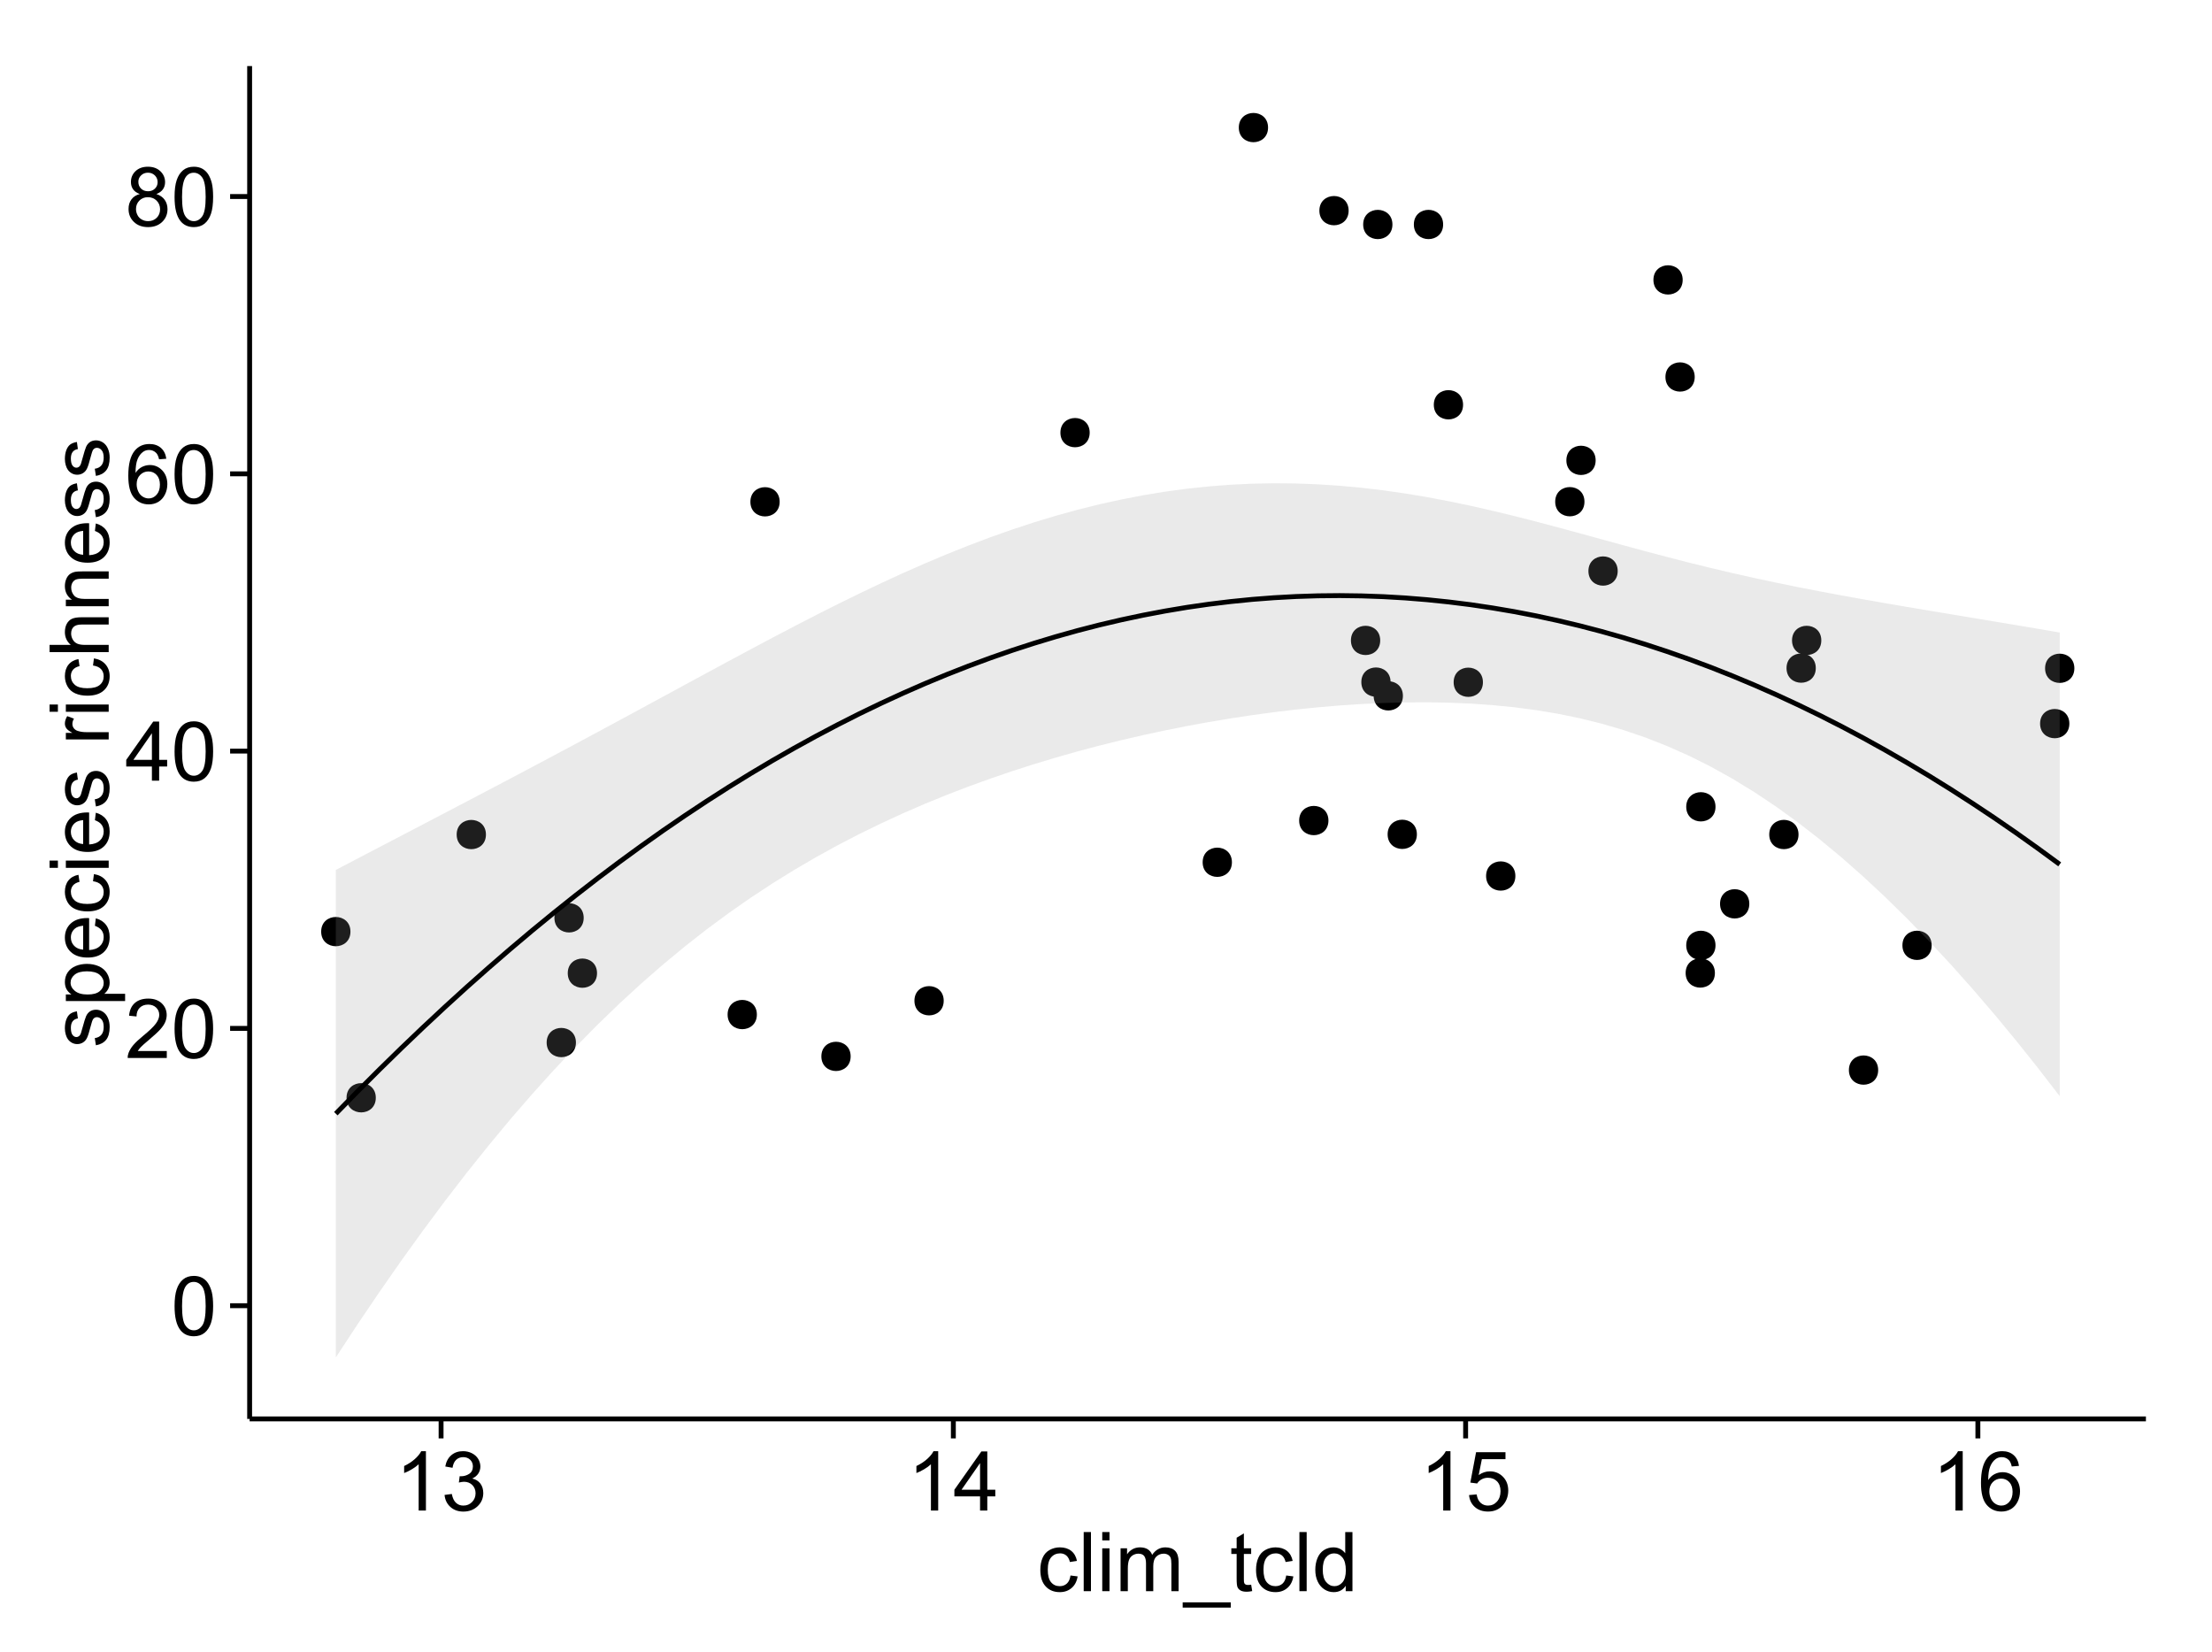 <?xml version="1.0" encoding="UTF-8"?>
<svg xmlns="http://www.w3.org/2000/svg" xmlns:xlink="http://www.w3.org/1999/xlink" width="482pt" height="360pt" viewBox="0 0 482 360" version="1.1">
<defs>
<g>
<symbol overflow="visible" id="glyph0-0">
<path style="stroke:none;" d="M 0.746 -6.355 C 0.742 -7.875 0.898 -9.102 1.215 -10.031 C 1.527 -10.961 1.996 -11.676 2.613 -12.18 C 3.23 -12.684 4.008 -12.938 4.949 -12.938 C 5.637 -12.938 6.242 -12.797 6.766 -12.52 C 7.285 -12.238 7.715 -11.836 8.059 -11.316 C 8.395 -10.789 8.664 -10.152 8.859 -9.398 C 9.051 -8.645 9.145 -7.629 9.148 -6.355 C 9.145 -4.84 8.992 -3.617 8.684 -2.691 C 8.371 -1.762 7.906 -1.047 7.289 -0.539 C 6.672 -0.035 5.891 0.215 4.949 0.219 C 3.703 0.215 2.727 -0.227 2.023 -1.117 C 1.168 -2.188 0.742 -3.934 0.746 -6.355 Z M 2.375 -6.355 C 2.371 -4.234 2.621 -2.824 3.117 -2.129 C 3.609 -1.426 4.219 -1.078 4.949 -1.082 C 5.672 -1.078 6.281 -1.43 6.781 -2.137 C 7.273 -2.836 7.523 -4.242 7.523 -6.355 C 7.523 -8.473 7.273 -9.883 6.781 -10.582 C 6.281 -11.277 5.664 -11.625 4.93 -11.629 C 4.199 -11.625 3.621 -11.316 3.191 -10.703 C 2.645 -9.918 2.371 -8.469 2.375 -6.355 Z M 2.375 -6.355 "/>
</symbol>
<symbol overflow="visible" id="glyph0-1">
<path style="stroke:none;" d="M 9.062 -1.52 L 9.062 0 L 0.547 0 C 0.531 -0.379 0.594 -0.742 0.73 -1.098 C 0.945 -1.676 1.293 -2.25 1.77 -2.812 C 2.246 -3.375 2.934 -4.023 3.84 -4.766 C 5.238 -5.906 6.188 -6.816 6.68 -7.492 C 7.172 -8.16 7.418 -8.793 7.418 -9.395 C 7.418 -10.02 7.191 -10.551 6.746 -10.98 C 6.293 -11.41 5.711 -11.625 4.992 -11.629 C 4.23 -11.625 3.621 -11.395 3.164 -10.941 C 2.703 -10.48 2.469 -9.848 2.469 -9.043 L 0.844 -9.211 C 0.953 -10.422 1.371 -11.344 2.102 -11.984 C 2.824 -12.617 3.801 -12.938 5.027 -12.938 C 6.262 -12.938 7.238 -12.594 7.961 -11.91 C 8.68 -11.223 9.039 -10.371 9.043 -9.359 C 9.039 -8.84 8.934 -8.336 8.727 -7.84 C 8.512 -7.34 8.164 -6.812 7.676 -6.266 C 7.188 -5.711 6.375 -4.957 5.238 -4 C 4.285 -3.199 3.676 -2.66 3.41 -2.379 C 3.141 -2.094 2.918 -1.805 2.742 -1.52 Z M 9.062 -1.52 "/>
</symbol>
<symbol overflow="visible" id="glyph0-2">
<path style="stroke:none;" d="M 5.82 0 L 5.82 -3.086 L 0.227 -3.086 L 0.227 -4.535 L 6.109 -12.883 L 7.398 -12.883 L 7.398 -4.535 L 9.141 -4.535 L 9.141 -3.086 L 7.398 -3.086 L 7.398 0 Z M 5.82 -4.535 L 5.82 -10.344 L 1.785 -4.535 Z M 5.82 -4.535 "/>
</symbol>
<symbol overflow="visible" id="glyph0-3">
<path style="stroke:none;" d="M 8.957 -9.73 L 7.383 -9.605 C 7.242 -10.223 7.043 -10.676 6.785 -10.961 C 6.355 -11.41 5.828 -11.637 5.203 -11.637 C 4.695 -11.637 4.25 -11.496 3.875 -11.215 C 3.375 -10.852 2.984 -10.32 2.695 -9.625 C 2.406 -8.926 2.258 -7.934 2.25 -6.645 C 2.629 -7.223 3.094 -7.652 3.645 -7.938 C 4.195 -8.215 4.773 -8.355 5.379 -8.359 C 6.434 -8.355 7.328 -7.969 8.07 -7.195 C 8.809 -6.418 9.18 -5.414 9.184 -4.184 C 9.18 -3.371 9.008 -2.617 8.66 -1.926 C 8.312 -1.23 7.832 -0.699 7.227 -0.332 C 6.613 0.035 5.922 0.215 5.148 0.219 C 3.828 0.215 2.754 -0.266 1.922 -1.234 C 1.09 -2.199 0.672 -3.797 0.676 -6.031 C 0.672 -8.516 1.133 -10.328 2.055 -11.461 C 2.855 -12.445 3.938 -12.938 5.301 -12.938 C 6.312 -12.938 7.141 -12.652 7.789 -12.086 C 8.434 -11.516 8.824 -10.73 8.957 -9.73 Z M 2.496 -4.176 C 2.496 -3.629 2.609 -3.105 2.844 -2.609 C 3.07 -2.109 3.395 -1.73 3.812 -1.473 C 4.227 -1.207 4.664 -1.078 5.125 -1.082 C 5.789 -1.078 6.363 -1.348 6.844 -1.891 C 7.324 -2.426 7.562 -3.156 7.566 -4.086 C 7.562 -4.973 7.328 -5.676 6.855 -6.191 C 6.379 -6.703 5.781 -6.961 5.062 -6.961 C 4.348 -6.961 3.738 -6.703 3.242 -6.191 C 2.742 -5.676 2.496 -5.004 2.496 -4.176 Z M 2.496 -4.176 "/>
</symbol>
<symbol overflow="visible" id="glyph0-4">
<path style="stroke:none;" d="M 3.18 -6.988 C 2.52 -7.227 2.035 -7.57 1.723 -8.016 C 1.406 -8.461 1.246 -8.992 1.25 -9.617 C 1.246 -10.551 1.582 -11.34 2.258 -11.98 C 2.93 -12.617 3.828 -12.938 4.949 -12.938 C 6.07 -12.938 6.977 -12.609 7.664 -11.957 C 8.348 -11.301 8.688 -10.504 8.691 -9.57 C 8.688 -8.969 8.531 -8.449 8.219 -8.012 C 7.902 -7.566 7.426 -7.227 6.793 -6.988 C 7.582 -6.727 8.184 -6.309 8.598 -5.738 C 9.008 -5.16 9.215 -4.477 9.219 -3.684 C 9.215 -2.578 8.828 -1.652 8.051 -0.906 C 7.27 -0.156 6.242 0.215 4.977 0.219 C 3.699 0.215 2.676 -0.156 1.898 -0.91 C 1.117 -1.66 0.727 -2.602 0.73 -3.727 C 0.727 -4.562 0.938 -5.262 1.367 -5.832 C 1.789 -6.395 2.395 -6.781 3.18 -6.988 Z M 2.867 -9.668 C 2.863 -9.059 3.059 -8.559 3.453 -8.172 C 3.844 -7.785 4.355 -7.594 4.984 -7.594 C 5.59 -7.594 6.09 -7.785 6.48 -8.168 C 6.871 -8.551 7.066 -9.02 7.066 -9.578 C 7.066 -10.156 6.863 -10.645 6.465 -11.043 C 6.059 -11.438 5.559 -11.637 4.965 -11.637 C 4.359 -11.637 3.859 -11.441 3.465 -11.055 C 3.062 -10.668 2.863 -10.207 2.867 -9.668 Z M 2.355 -3.719 C 2.355 -3.262 2.461 -2.824 2.676 -2.406 C 2.887 -1.98 3.203 -1.652 3.629 -1.426 C 4.047 -1.191 4.504 -1.078 4.992 -1.082 C 5.746 -1.078 6.367 -1.32 6.863 -1.809 C 7.352 -2.293 7.598 -2.91 7.602 -3.664 C 7.598 -4.422 7.344 -5.055 6.84 -5.555 C 6.332 -6.051 5.699 -6.297 4.938 -6.301 C 4.191 -6.297 3.574 -6.051 3.09 -5.562 C 2.598 -5.066 2.355 -4.453 2.355 -3.719 Z M 2.355 -3.719 "/>
</symbol>
<symbol overflow="visible" id="glyph0-5">
<path style="stroke:none;" d="M 6.707 0 L 5.125 0 L 5.125 -10.082 C 4.742 -9.715 4.242 -9.352 3.625 -8.988 C 3.004 -8.625 2.449 -8.352 1.961 -8.172 L 1.961 -9.703 C 2.844 -10.117 3.617 -10.621 4.281 -11.215 C 4.941 -11.805 5.41 -12.379 5.688 -12.938 L 6.707 -12.938 Z M 6.707 0 "/>
</symbol>
<symbol overflow="visible" id="glyph0-6">
<path style="stroke:none;" d="M 0.758 -3.402 L 2.336 -3.613 C 2.516 -2.711 2.824 -2.062 3.266 -1.672 C 3.699 -1.273 4.23 -1.078 4.859 -1.082 C 5.602 -1.078 6.23 -1.336 6.746 -1.855 C 7.254 -2.367 7.512 -3.004 7.516 -3.77 C 7.512 -4.492 7.273 -5.094 6.801 -5.566 C 6.324 -6.035 5.723 -6.27 4.992 -6.273 C 4.691 -6.27 4.316 -6.211 3.875 -6.102 L 4.051 -7.488 C 4.152 -7.473 4.238 -7.465 4.305 -7.469 C 4.977 -7.465 5.582 -7.641 6.125 -7.996 C 6.66 -8.344 6.93 -8.887 6.934 -9.625 C 6.93 -10.199 6.734 -10.68 6.344 -11.062 C 5.949 -11.445 5.441 -11.637 4.824 -11.637 C 4.207 -11.637 3.695 -11.441 3.285 -11.055 C 2.875 -10.668 2.613 -10.09 2.496 -9.316 L 0.914 -9.598 C 1.105 -10.656 1.543 -11.477 2.23 -12.062 C 2.914 -12.645 3.766 -12.938 4.789 -12.938 C 5.488 -12.938 6.137 -12.785 6.73 -12.484 C 7.32 -12.18 7.773 -11.77 8.09 -11.25 C 8.402 -10.727 8.559 -10.172 8.562 -9.59 C 8.559 -9.031 8.41 -8.523 8.113 -8.066 C 7.812 -7.609 7.371 -7.246 6.785 -6.977 C 7.547 -6.801 8.137 -6.438 8.562 -5.883 C 8.98 -5.328 9.191 -4.633 9.195 -3.805 C 9.191 -2.676 8.781 -1.723 7.965 -0.945 C 7.141 -0.164 6.105 0.223 4.852 0.227 C 3.719 0.223 2.777 -0.109 2.035 -0.781 C 1.285 -1.453 0.859 -2.328 0.758 -3.402 Z M 0.758 -3.402 "/>
</symbol>
<symbol overflow="visible" id="glyph0-7">
<path style="stroke:none;" d="M 0.746 -3.375 L 2.406 -3.516 C 2.527 -2.707 2.812 -2.098 3.266 -1.691 C 3.711 -1.281 4.254 -1.078 4.887 -1.082 C 5.648 -1.078 6.293 -1.363 6.82 -1.941 C 7.344 -2.512 7.605 -3.273 7.609 -4.227 C 7.605 -5.125 7.352 -5.84 6.848 -6.363 C 6.34 -6.883 5.676 -7.141 4.859 -7.145 C 4.344 -7.141 3.887 -7.027 3.48 -6.797 C 3.07 -6.566 2.746 -6.266 2.516 -5.898 L 1.027 -6.09 L 2.277 -12.711 L 8.684 -12.711 L 8.684 -11.195 L 3.543 -11.195 L 2.848 -7.734 C 3.621 -8.273 4.43 -8.543 5.281 -8.543 C 6.402 -8.543 7.352 -8.152 8.129 -7.371 C 8.898 -6.59 9.285 -5.586 9.289 -4.367 C 9.285 -3.195 8.945 -2.188 8.27 -1.344 C 7.441 -0.301 6.316 0.215 4.887 0.219 C 3.715 0.215 2.758 -0.109 2.016 -0.766 C 1.273 -1.418 0.848 -2.289 0.746 -3.375 Z M 0.746 -3.375 "/>
</symbol>
<symbol overflow="visible" id="glyph0-8">
<path style="stroke:none;" d="M 7.277 -3.418 L 8.832 -3.219 C 8.66 -2.141 8.227 -1.301 7.527 -0.699 C 6.824 -0.09 5.965 0.211 4.949 0.211 C 3.668 0.211 2.641 -0.203 1.867 -1.039 C 1.09 -1.871 0.703 -3.07 0.703 -4.633 C 0.703 -5.637 0.867 -6.52 1.203 -7.277 C 1.531 -8.031 2.039 -8.598 2.727 -8.977 C 3.406 -9.355 4.152 -9.543 4.957 -9.547 C 5.969 -9.543 6.797 -9.289 7.441 -8.777 C 8.086 -8.262 8.5 -7.531 8.684 -6.594 L 7.145 -6.355 C 6.996 -6.98 6.738 -7.453 6.367 -7.77 C 5.992 -8.082 5.543 -8.238 5.02 -8.242 C 4.219 -8.238 3.57 -7.953 3.074 -7.387 C 2.574 -6.812 2.324 -5.91 2.328 -4.676 C 2.324 -3.422 2.566 -2.508 3.047 -1.941 C 3.527 -1.371 4.152 -1.09 4.93 -1.09 C 5.547 -1.09 6.066 -1.277 6.484 -1.66 C 6.898 -2.039 7.164 -2.625 7.277 -3.418 Z M 7.277 -3.418 "/>
</symbol>
<symbol overflow="visible" id="glyph0-9">
<path style="stroke:none;" d="M 1.152 0 L 1.152 -12.883 L 2.734 -12.883 L 2.734 0 Z M 1.152 0 "/>
</symbol>
<symbol overflow="visible" id="glyph0-10">
<path style="stroke:none;" d="M 1.195 -11.066 L 1.195 -12.883 L 2.777 -12.883 L 2.777 -11.066 Z M 1.195 0 L 1.195 -9.336 L 2.777 -9.336 L 2.777 0 Z M 1.195 0 "/>
</symbol>
<symbol overflow="visible" id="glyph0-11">
<path style="stroke:none;" d="M 1.188 0 L 1.188 -9.336 L 2.602 -9.336 L 2.602 -8.023 C 2.891 -8.477 3.277 -8.848 3.77 -9.129 C 4.254 -9.406 4.809 -9.543 5.43 -9.547 C 6.121 -9.543 6.688 -9.398 7.133 -9.113 C 7.57 -8.824 7.883 -8.426 8.07 -7.91 C 8.805 -9 9.766 -9.543 10.953 -9.547 C 11.875 -9.543 12.586 -9.289 13.086 -8.777 C 13.582 -8.262 13.832 -7.469 13.836 -6.406 L 13.836 0 L 12.262 0 L 12.262 -5.879 C 12.258 -6.508 12.207 -6.965 12.105 -7.246 C 12.004 -7.523 11.816 -7.746 11.547 -7.918 C 11.277 -8.082 10.961 -8.168 10.602 -8.172 C 9.941 -8.168 9.398 -7.949 8.965 -7.516 C 8.527 -7.078 8.309 -6.379 8.312 -5.422 L 8.312 0 L 6.734 0 L 6.734 -6.062 C 6.73 -6.762 6.602 -7.289 6.348 -7.645 C 6.086 -7.992 5.664 -8.168 5.078 -8.172 C 4.633 -8.168 4.223 -8.051 3.844 -7.82 C 3.465 -7.582 3.191 -7.238 3.023 -6.793 C 2.852 -6.34 2.766 -5.691 2.77 -4.844 L 2.77 0 Z M 1.188 0 "/>
</symbol>
<symbol overflow="visible" id="glyph0-12">
<path style="stroke:none;" d="M -0.273 3.578 L -0.273 2.434 L 10.211 2.434 L 10.211 3.578 Z M -0.273 3.578 "/>
</symbol>
<symbol overflow="visible" id="glyph0-13">
<path style="stroke:none;" d="M 4.641 -1.414 L 4.867 -0.016 C 4.422 0.078 4.023 0.121 3.672 0.125 C 3.098 0.121 2.652 0.035 2.336 -0.148 C 2.02 -0.328 1.797 -0.566 1.668 -0.863 C 1.539 -1.156 1.477 -1.781 1.477 -2.734 L 1.477 -8.102 L 0.316 -8.102 L 0.316 -9.336 L 1.477 -9.336 L 1.477 -11.645 L 3.051 -12.594 L 3.051 -9.336 L 4.641 -9.336 L 4.641 -8.102 L 3.051 -8.102 L 3.051 -2.645 C 3.047 -2.191 3.074 -1.902 3.133 -1.773 C 3.188 -1.645 3.277 -1.543 3.406 -1.465 C 3.527 -1.387 3.707 -1.348 3.945 -1.352 C 4.117 -1.348 4.352 -1.367 4.641 -1.414 Z M 4.641 -1.414 "/>
</symbol>
<symbol overflow="visible" id="glyph0-14">
<path style="stroke:none;" d="M 7.242 0 L 7.242 -1.18 C 6.648 -0.25 5.777 0.211 4.633 0.211 C 3.887 0.211 3.203 0.008 2.578 -0.402 C 1.953 -0.812 1.469 -1.387 1.129 -2.121 C 0.785 -2.855 0.613 -3.699 0.617 -4.656 C 0.613 -5.586 0.77 -6.43 1.082 -7.191 C 1.391 -7.949 1.855 -8.531 2.477 -8.938 C 3.098 -9.34 3.793 -9.543 4.562 -9.547 C 5.121 -9.543 5.621 -9.426 6.062 -9.188 C 6.5 -8.949 6.859 -8.641 7.137 -8.262 L 7.137 -12.883 L 8.711 -12.883 L 8.711 0 Z M 2.242 -4.656 C 2.238 -3.461 2.488 -2.566 2.996 -1.977 C 3.496 -1.383 4.094 -1.09 4.781 -1.09 C 5.473 -1.09 6.059 -1.371 6.543 -1.938 C 7.023 -2.5 7.266 -3.363 7.27 -4.527 C 7.266 -5.801 7.02 -6.738 6.531 -7.336 C 6.035 -7.934 5.43 -8.23 4.711 -8.234 C 4.008 -8.23 3.418 -7.945 2.949 -7.371 C 2.473 -6.797 2.238 -5.891 2.242 -4.656 Z M 2.242 -4.656 "/>
</symbol>
<symbol overflow="visible" id="glyph1-0">
<path style="stroke:none;" d="M -2.785 -0.555 L -3.031 -2.117 C -2.402 -2.203 -1.922 -2.449 -1.59 -2.852 C -1.254 -3.25 -1.09 -3.812 -1.09 -4.535 C -1.09 -5.262 -1.234 -5.801 -1.531 -6.152 C -1.824 -6.504 -2.172 -6.68 -2.574 -6.68 C -2.926 -6.68 -3.207 -6.523 -3.418 -6.215 C -3.555 -5.996 -3.734 -5.457 -3.953 -4.598 C -4.246 -3.434 -4.5 -2.629 -4.715 -2.184 C -4.926 -1.734 -5.223 -1.395 -5.602 -1.164 C -5.98 -0.93 -6.398 -0.812 -6.855 -0.816 C -7.27 -0.812 -7.652 -0.91 -8.012 -1.102 C -8.363 -1.293 -8.66 -1.551 -8.895 -1.883 C -9.074 -2.125 -9.227 -2.461 -9.355 -2.887 C -9.48 -3.309 -9.543 -3.766 -9.547 -4.254 C -9.543 -4.984 -9.438 -5.625 -9.23 -6.184 C -9.016 -6.734 -8.73 -7.145 -8.371 -7.41 C -8.008 -7.672 -7.527 -7.852 -6.926 -7.953 L -6.715 -6.406 C -7.195 -6.332 -7.57 -6.129 -7.84 -5.797 C -8.105 -5.457 -8.238 -4.98 -8.242 -4.367 C -8.238 -3.637 -8.117 -3.121 -7.883 -2.812 C -7.641 -2.5 -7.359 -2.344 -7.039 -2.348 C -6.832 -2.344 -6.648 -2.406 -6.484 -2.539 C -6.312 -2.664 -6.172 -2.867 -6.062 -3.148 C -6.004 -3.301 -5.871 -3.766 -5.66 -4.543 C -5.359 -5.66 -5.113 -6.441 -4.926 -6.887 C -4.734 -7.324 -4.457 -7.672 -4.094 -7.926 C -3.73 -8.176 -3.281 -8.301 -2.742 -8.305 C -2.211 -8.301 -1.711 -8.148 -1.25 -7.844 C -0.781 -7.535 -0.422 -7.09 -0.172 -6.512 C 0.086 -5.926 0.211 -5.27 0.211 -4.543 C 0.211 -3.328 -0.039 -2.406 -0.543 -1.77 C -1.047 -1.133 -1.793 -0.727 -2.785 -0.555 Z M -2.785 -0.555 "/>
</symbol>
<symbol overflow="visible" id="glyph1-1">
<path style="stroke:none;" d="M 3.578 -1.188 L -9.336 -1.188 L -9.336 -2.629 L -8.121 -2.629 C -8.594 -2.965 -8.949 -3.348 -9.188 -3.777 C -9.426 -4.203 -9.543 -4.723 -9.547 -5.336 C -9.543 -6.129 -9.34 -6.832 -8.93 -7.445 C -8.516 -8.051 -7.934 -8.512 -7.191 -8.824 C -6.441 -9.133 -5.625 -9.285 -4.738 -9.289 C -3.781 -9.285 -2.922 -9.113 -2.156 -8.773 C -1.391 -8.43 -0.805 -7.934 -0.398 -7.281 C 0.008 -6.625 0.211 -5.938 0.211 -5.219 C 0.211 -4.691 0.102 -4.219 -0.121 -3.801 C -0.344 -3.379 -0.625 -3.035 -0.965 -2.77 L 3.578 -2.77 Z M -4.613 -2.621 C -3.41 -2.613 -2.523 -2.855 -1.949 -3.348 C -1.375 -3.832 -1.09 -4.422 -1.09 -5.117 C -1.09 -5.816 -1.387 -6.418 -1.98 -6.922 C -2.574 -7.418 -3.496 -7.668 -4.746 -7.672 C -5.934 -7.668 -6.824 -7.426 -7.418 -6.938 C -8.008 -6.449 -8.301 -5.863 -8.305 -5.188 C -8.301 -4.508 -7.988 -3.914 -7.359 -3.398 C -6.727 -2.879 -5.809 -2.617 -4.613 -2.621 Z M -4.613 -2.621 "/>
</symbol>
<symbol overflow="visible" id="glyph1-2">
<path style="stroke:none;" d="M -3.004 -7.578 L -2.805 -9.211 C -1.848 -8.953 -1.105 -8.473 -0.578 -7.777 C -0.051 -7.078 0.211 -6.188 0.211 -5.105 C 0.211 -3.738 -0.207 -2.656 -1.051 -1.859 C -1.887 -1.055 -3.066 -0.656 -4.586 -0.66 C -6.156 -0.656 -7.375 -1.059 -8.246 -1.871 C -9.109 -2.676 -9.543 -3.727 -9.547 -5.02 C -9.543 -6.266 -9.117 -7.285 -8.27 -8.078 C -7.418 -8.867 -6.223 -9.262 -4.684 -9.266 C -4.586 -9.262 -4.445 -9.258 -4.262 -9.254 L -4.262 -2.293 C -3.234 -2.348 -2.449 -2.641 -1.906 -3.164 C -1.359 -3.684 -1.09 -4.332 -1.09 -5.117 C -1.09 -5.691 -1.242 -6.188 -1.547 -6.598 C -1.852 -7.008 -2.336 -7.332 -3.004 -7.578 Z M -5.562 -2.383 L -5.562 -7.594 C -6.344 -7.523 -6.934 -7.324 -7.328 -6.996 C -7.934 -6.492 -8.238 -5.836 -8.242 -5.035 C -8.238 -4.305 -7.996 -3.695 -7.512 -3.203 C -7.027 -2.707 -6.375 -2.434 -5.562 -2.383 Z M -5.562 -2.383 "/>
</symbol>
<symbol overflow="visible" id="glyph1-3">
<path style="stroke:none;" d="M -3.418 -7.277 L -3.215 -8.832 C -2.141 -8.66 -1.301 -8.227 -0.699 -7.527 C -0.09 -6.824 0.211 -5.965 0.211 -4.949 C 0.211 -3.668 -0.203 -2.641 -1.039 -1.867 C -1.871 -1.09 -3.07 -0.703 -4.633 -0.703 C -5.637 -0.703 -6.52 -0.867 -7.277 -1.203 C -8.031 -1.535 -8.598 -2.047 -8.977 -2.73 C -9.355 -3.41 -9.543 -4.152 -9.547 -4.957 C -9.543 -5.969 -9.289 -6.797 -8.777 -7.441 C -8.262 -8.086 -7.531 -8.5 -6.59 -8.684 L -6.355 -7.145 C -6.98 -6.996 -7.453 -6.738 -7.77 -6.367 C -8.082 -5.992 -8.238 -5.543 -8.242 -5.02 C -8.238 -4.219 -7.953 -3.57 -7.387 -3.074 C -6.812 -2.574 -5.91 -2.324 -4.676 -2.328 C -3.422 -2.324 -2.508 -2.566 -1.941 -3.047 C -1.371 -3.527 -1.09 -4.152 -1.09 -4.93 C -1.09 -5.547 -1.277 -6.066 -1.66 -6.484 C -2.035 -6.898 -2.621 -7.164 -3.418 -7.277 Z M -3.418 -7.277 "/>
</symbol>
<symbol overflow="visible" id="glyph1-4">
<path style="stroke:none;" d="M -11.066 -1.195 L -12.883 -1.195 L -12.883 -2.777 L -11.066 -2.777 Z M 0 -1.195 L -9.336 -1.195 L -9.336 -2.777 L 0 -2.777 Z M 0 -1.195 "/>
</symbol>
<symbol overflow="visible" id="glyph1-5">
<path style="stroke:none;" d=""/>
</symbol>
<symbol overflow="visible" id="glyph1-6">
<path style="stroke:none;" d="M 0 -1.168 L -9.336 -1.168 L -9.336 -2.594 L -7.918 -2.594 C -8.578 -2.953 -9.016 -3.289 -9.23 -3.598 C -9.438 -3.906 -9.543 -4.242 -9.547 -4.613 C -9.543 -5.145 -9.375 -5.688 -9.035 -6.242 L -7.566 -5.695 C -7.793 -5.309 -7.91 -4.922 -7.91 -4.535 C -7.91 -4.188 -7.805 -3.875 -7.598 -3.602 C -7.387 -3.324 -7.098 -3.129 -6.734 -3.016 C -6.168 -2.836 -5.555 -2.746 -4.887 -2.75 L 0 -2.75 Z M 0 -1.168 "/>
</symbol>
<symbol overflow="visible" id="glyph1-7">
<path style="stroke:none;" d="M 0 -1.188 L -12.883 -1.188 L -12.883 -2.77 L -8.262 -2.77 C -9.117 -3.504 -9.543 -4.434 -9.547 -5.562 C -9.543 -6.25 -9.406 -6.852 -9.137 -7.363 C -8.859 -7.871 -8.484 -8.234 -8.004 -8.457 C -7.523 -8.676 -6.824 -8.789 -5.914 -8.789 L 0 -8.789 L 0 -7.207 L -5.914 -7.207 C -6.703 -7.207 -7.281 -7.035 -7.641 -6.691 C -8 -6.348 -8.18 -5.863 -8.184 -5.238 C -8.18 -4.77 -8.059 -4.328 -7.816 -3.914 C -7.574 -3.5 -7.242 -3.203 -6.828 -3.031 C -6.406 -2.852 -5.832 -2.766 -5.105 -2.77 L 0 -2.77 Z M 0 -1.188 "/>
</symbol>
<symbol overflow="visible" id="glyph1-8">
<path style="stroke:none;" d="M 0 -1.188 L -9.336 -1.188 L -9.336 -2.609 L -8.008 -2.609 C -9.031 -3.293 -9.543 -4.285 -9.547 -5.582 C -9.543 -6.141 -9.441 -6.656 -9.242 -7.133 C -9.035 -7.602 -8.77 -7.957 -8.445 -8.191 C -8.113 -8.426 -7.727 -8.59 -7.277 -8.684 C -6.98 -8.742 -6.465 -8.77 -5.738 -8.773 L 0 -8.773 L 0 -7.188 L -5.68 -7.188 C -6.32 -7.184 -6.801 -7.121 -7.121 -7.004 C -7.438 -6.879 -7.695 -6.66 -7.887 -6.348 C -8.074 -6.031 -8.168 -5.664 -8.172 -5.246 C -8.168 -4.57 -7.953 -3.992 -7.531 -3.504 C -7.102 -3.012 -6.293 -2.766 -5.098 -2.77 L 0 -2.77 Z M 0 -1.188 "/>
</symbol>
</g>
<clipPath id="clip1">
  <path d="M 54.395 14.398 L 468.602 14.398 L 468.602 310.164 L 54.395 310.164 Z M 54.395 14.398 "/>
</clipPath>
</defs>
<g id="surface21">
<rect x="0" y="0" width="482" height="360" style="fill:rgb(100%,100%,100%);fill-opacity:1;stroke:none;"/>
<rect x="0" y="0" width="482" height="360" style="fill:rgb(100%,100%,100%);fill-opacity:1;stroke:none;"/>
<path style="fill:none;stroke-width:1.063;stroke-linecap:round;stroke-linejoin:round;stroke:rgb(100%,100%,100%);stroke-opacity:1;stroke-miterlimit:10;" d="M 0 360 L 482 360 L 482 0 L 0 0 Z M 0 360 "/>
<g clip-path="url(#clip1)" clip-rule="nonzero">
<path style=" stroke:none;fill-rule:nonzero;fill:rgb(100%,100%,100%);fill-opacity:1;" d="M 54.395 309.168 L 467.602 309.168 L 467.602 14.402 L 54.395 14.402 Z M 54.395 309.168 "/>
<path style=" stroke:none;fill-rule:nonzero;fill:rgb(0%,0%,0%);fill-opacity:1;" d="M 301.949 148.621 C 301.949 151.457 297.699 151.457 297.699 148.621 C 297.699 145.785 301.949 145.785 301.949 148.621 "/>
<path style=" stroke:none;fill-rule:nonzero;fill:rgb(0%,0%,0%);fill-opacity:1;" d="M 288.406 178.793 C 288.406 181.629 284.156 181.629 284.156 178.793 C 284.156 175.957 288.406 175.957 288.406 178.793 "/>
<path style=" stroke:none;fill-rule:nonzero;fill:rgb(0%,0%,0%);fill-opacity:1;" d="M 163.859 221.066 C 163.859 223.898 159.609 223.898 159.609 221.066 C 159.609 218.23 163.859 218.23 163.859 221.066 "/>
<path style=" stroke:none;fill-rule:nonzero;fill:rgb(0%,0%,0%);fill-opacity:1;" d="M 299.688 139.543 C 299.688 142.379 295.438 142.379 295.438 139.543 C 295.438 136.707 299.688 136.707 299.688 139.543 "/>
<path style=" stroke:none;fill-rule:nonzero;fill:rgb(0%,0%,0%);fill-opacity:1;" d="M 346.633 100.309 C 346.633 103.141 342.379 103.141 342.379 100.309 C 342.379 97.473 346.633 97.473 346.633 100.309 "/>
<path style=" stroke:none;fill-rule:nonzero;fill:rgb(0%,0%,0%);fill-opacity:1;" d="M 304.637 151.621 C 304.637 154.457 300.387 154.457 300.387 151.621 C 300.387 148.785 304.637 148.785 304.637 151.621 "/>
<path style=" stroke:none;fill-rule:nonzero;fill:rgb(0%,0%,0%);fill-opacity:1;" d="M 302.352 48.914 C 302.352 51.746 298.102 51.746 298.102 48.914 C 298.102 46.078 302.352 46.078 302.352 48.914 "/>
<path style=" stroke:none;fill-rule:nonzero;fill:rgb(0%,0%,0%);fill-opacity:1;" d="M 317.742 88.199 C 317.742 91.031 313.492 91.031 313.492 88.199 C 313.492 85.363 317.742 85.363 317.742 88.199 "/>
<path style=" stroke:none;fill-rule:nonzero;fill:rgb(0%,0%,0%);fill-opacity:1;" d="M 307.68 181.793 C 307.68 184.629 303.43 184.629 303.43 181.793 C 303.43 178.961 307.68 178.961 307.68 181.793 "/>
<path style=" stroke:none;fill-rule:nonzero;fill:rgb(0%,0%,0%);fill-opacity:1;" d="M 267.375 187.883 C 267.375 190.715 263.125 190.715 263.125 187.883 C 263.125 185.047 267.375 185.047 267.375 187.883 "/>
<path style=" stroke:none;fill-rule:nonzero;fill:rgb(0%,0%,0%);fill-opacity:1;" d="M 344.195 109.316 C 344.195 112.152 339.945 112.152 339.945 109.316 C 339.945 106.48 344.195 106.48 344.195 109.316 "/>
<path style=" stroke:none;fill-rule:nonzero;fill:rgb(0%,0%,0%);fill-opacity:1;" d="M 395.805 139.543 C 395.805 142.375 391.555 142.375 391.555 139.543 C 391.555 136.707 395.805 136.707 395.805 139.543 "/>
<path style=" stroke:none;fill-rule:nonzero;fill:rgb(0%,0%,0%);fill-opacity:1;" d="M 322.07 148.656 C 322.07 151.492 317.816 151.492 317.816 148.656 C 317.816 145.82 322.07 145.82 322.07 148.656 "/>
<path style=" stroke:none;fill-rule:nonzero;fill:rgb(0%,0%,0%);fill-opacity:1;" d="M 368.219 82.141 C 368.219 84.977 363.969 84.977 363.969 82.141 C 363.969 79.309 368.219 79.309 368.219 82.141 "/>
<path style=" stroke:none;fill-rule:nonzero;fill:rgb(0%,0%,0%);fill-opacity:1;" d="M 365.598 60.988 C 365.598 63.824 361.348 63.824 361.348 60.988 C 361.348 58.156 365.598 58.156 365.598 60.988 "/>
<path style=" stroke:none;fill-rule:nonzero;fill:rgb(0%,0%,0%);fill-opacity:1;" d="M 104.82 181.844 C 104.82 184.676 100.57 184.676 100.57 181.844 C 100.57 179.008 104.82 179.008 104.82 181.844 "/>
<path style=" stroke:none;fill-rule:nonzero;fill:rgb(0%,0%,0%);fill-opacity:1;" d="M 126.125 199.992 C 126.125 202.828 121.871 202.828 121.871 199.992 C 121.871 197.156 126.125 197.156 126.125 199.992 "/>
<path style=" stroke:none;fill-rule:nonzero;fill:rgb(0%,0%,0%);fill-opacity:1;" d="M 313.398 48.91 C 313.398 51.746 309.145 51.746 309.145 48.91 C 309.145 46.078 313.398 46.078 313.398 48.91 "/>
<path style=" stroke:none;fill-rule:nonzero;fill:rgb(0%,0%,0%);fill-opacity:1;" d="M 351.438 124.426 C 351.438 127.258 347.188 127.258 347.188 124.426 C 347.188 121.59 351.438 121.59 351.438 124.426 "/>
<path style=" stroke:none;fill-rule:nonzero;fill:rgb(0%,0%,0%);fill-opacity:1;" d="M 329.141 190.875 C 329.141 193.711 324.887 193.711 324.887 190.875 C 324.887 188.043 329.141 188.043 329.141 190.875 "/>
<path style=" stroke:none;fill-rule:nonzero;fill:rgb(0%,0%,0%);fill-opacity:1;" d="M 168.828 109.34 C 168.828 112.172 164.578 112.172 164.578 109.34 C 164.578 106.504 168.828 106.504 168.828 109.34 "/>
<path style=" stroke:none;fill-rule:nonzero;fill:rgb(0%,0%,0%);fill-opacity:1;" d="M 292.809 45.898 C 292.809 48.734 288.559 48.734 288.559 45.898 C 288.559 43.062 292.809 43.062 292.809 45.898 "/>
<path style=" stroke:none;fill-rule:nonzero;fill:rgb(0%,0%,0%);fill-opacity:1;" d="M 75.301 202.992 C 75.301 205.824 71.051 205.824 71.051 202.992 C 71.051 200.156 75.301 200.156 75.301 202.992 "/>
<path style=" stroke:none;fill-rule:nonzero;fill:rgb(0%,0%,0%);fill-opacity:1;" d="M 80.824 239.195 C 80.824 242.031 76.574 242.031 76.574 239.195 C 76.574 236.359 80.824 236.359 80.824 239.195 "/>
<path style=" stroke:none;fill-rule:nonzero;fill:rgb(0%,0%,0%);fill-opacity:1;" d="M 275.25 27.797 C 275.25 30.633 271 30.633 271 27.797 C 271 24.965 275.25 24.965 275.25 27.797 "/>
<path style=" stroke:none;fill-rule:nonzero;fill:rgb(0%,0%,0%);fill-opacity:1;" d="M 236.383 94.27 C 236.383 97.102 232.129 97.102 232.129 94.27 C 232.129 91.434 236.383 91.434 236.383 94.27 "/>
<path style=" stroke:none;fill-rule:nonzero;fill:rgb(0%,0%,0%);fill-opacity:1;" d="M 380.117 196.938 C 380.117 199.773 375.863 199.773 375.863 196.938 C 375.863 194.105 380.117 194.105 380.117 196.938 "/>
<path style=" stroke:none;fill-rule:nonzero;fill:rgb(0%,0%,0%);fill-opacity:1;" d="M 372.617 212.012 C 372.617 214.848 368.367 214.848 368.367 212.012 C 368.367 209.176 372.617 209.176 372.617 212.012 "/>
<path style=" stroke:none;fill-rule:nonzero;fill:rgb(0%,0%,0%);fill-opacity:1;" d="M 372.75 175.797 C 372.75 178.629 368.496 178.629 368.496 175.797 C 368.496 172.961 372.75 172.961 372.75 175.797 "/>
<path style=" stroke:none;fill-rule:nonzero;fill:rgb(0%,0%,0%);fill-opacity:1;" d="M 372.75 205.984 C 372.75 208.82 368.496 208.82 368.496 205.984 C 368.496 203.148 372.75 203.148 372.75 205.984 "/>
<path style=" stroke:none;fill-rule:nonzero;fill:rgb(0%,0%,0%);fill-opacity:1;" d="M 394.602 145.574 C 394.602 148.41 390.352 148.41 390.352 145.574 C 390.352 142.738 394.602 142.738 394.602 145.574 "/>
<path style=" stroke:none;fill-rule:nonzero;fill:rgb(0%,0%,0%);fill-opacity:1;" d="M 390.84 181.832 C 390.84 184.668 386.586 184.668 386.586 181.832 C 386.586 178.996 390.84 178.996 390.84 181.832 "/>
<path style=" stroke:none;fill-rule:nonzero;fill:rgb(0%,0%,0%);fill-opacity:1;" d="M 419.855 205.98 C 419.855 208.816 415.605 208.816 415.605 205.98 C 415.605 203.148 419.855 203.148 419.855 205.98 "/>
<path style=" stroke:none;fill-rule:nonzero;fill:rgb(0%,0%,0%);fill-opacity:1;" d="M 408.195 233.16 C 408.195 235.996 403.941 235.996 403.941 233.16 C 403.941 230.324 408.195 230.324 408.195 233.16 "/>
<path style=" stroke:none;fill-rule:nonzero;fill:rgb(0%,0%,0%);fill-opacity:1;" d="M 450.945 145.617 C 450.945 148.449 446.691 148.449 446.691 145.617 C 446.691 142.781 450.945 142.781 450.945 145.617 "/>
<path style=" stroke:none;fill-rule:nonzero;fill:rgb(0%,0%,0%);fill-opacity:1;" d="M 449.855 157.668 C 449.855 160.504 445.602 160.504 445.602 157.668 C 445.602 154.832 449.855 154.832 449.855 157.668 "/>
<path style=" stroke:none;fill-rule:nonzero;fill:rgb(0%,0%,0%);fill-opacity:1;" d="M 129.031 212.047 C 129.031 214.883 124.777 214.883 124.777 212.047 C 124.777 209.211 129.031 209.211 129.031 212.047 "/>
<path style=" stroke:none;fill-rule:nonzero;fill:rgb(0%,0%,0%);fill-opacity:1;" d="M 124.434 227.164 C 124.434 230 120.18 230 120.18 227.164 C 120.18 224.328 124.434 224.328 124.434 227.164 "/>
<path style=" stroke:none;fill-rule:nonzero;fill:rgb(0%,0%,0%);fill-opacity:1;" d="M 204.574 218.055 C 204.574 220.891 200.32 220.891 200.32 218.055 C 200.32 215.219 204.574 215.219 204.574 218.055 "/>
<path style=" stroke:none;fill-rule:nonzero;fill:rgb(0%,0%,0%);fill-opacity:1;" d="M 184.297 230.18 C 184.297 233.016 180.043 233.016 180.043 230.18 C 180.043 227.344 184.297 227.344 184.297 230.18 "/>
<path style=" stroke:none;fill-rule:nonzero;fill:rgb(0%,0%,0%);fill-opacity:1;" d="M 303.012 148.621 C 303.012 152.875 296.637 152.875 296.637 148.621 C 296.637 144.371 303.012 144.371 303.012 148.621 "/>
<path style=" stroke:none;fill-rule:nonzero;fill:rgb(0%,0%,0%);fill-opacity:1;" d="M 289.469 178.793 C 289.469 183.043 283.09 183.043 283.09 178.793 C 283.09 174.539 289.469 174.539 289.469 178.793 "/>
<path style=" stroke:none;fill-rule:nonzero;fill:rgb(0%,0%,0%);fill-opacity:1;" d="M 164.922 221.066 C 164.922 225.316 158.547 225.316 158.547 221.066 C 158.547 216.812 164.922 216.812 164.922 221.066 "/>
<path style=" stroke:none;fill-rule:nonzero;fill:rgb(0%,0%,0%);fill-opacity:1;" d="M 300.75 139.543 C 300.75 143.793 294.371 143.793 294.371 139.543 C 294.371 135.289 300.75 135.289 300.75 139.543 "/>
<path style=" stroke:none;fill-rule:nonzero;fill:rgb(0%,0%,0%);fill-opacity:1;" d="M 347.695 100.309 C 347.695 104.559 341.316 104.559 341.316 100.309 C 341.316 96.055 347.695 96.055 347.695 100.309 "/>
<path style=" stroke:none;fill-rule:nonzero;fill:rgb(0%,0%,0%);fill-opacity:1;" d="M 305.699 151.621 C 305.699 155.871 299.324 155.871 299.324 151.621 C 299.324 147.367 305.699 147.367 305.699 151.621 "/>
<path style=" stroke:none;fill-rule:nonzero;fill:rgb(0%,0%,0%);fill-opacity:1;" d="M 303.414 48.914 C 303.414 53.164 297.039 53.164 297.039 48.914 C 297.039 44.66 303.414 44.66 303.414 48.914 "/>
<path style=" stroke:none;fill-rule:nonzero;fill:rgb(0%,0%,0%);fill-opacity:1;" d="M 318.805 88.199 C 318.805 92.449 312.43 92.449 312.43 88.199 C 312.43 83.945 318.805 83.945 318.805 88.199 "/>
<path style=" stroke:none;fill-rule:nonzero;fill:rgb(0%,0%,0%);fill-opacity:1;" d="M 308.742 181.793 C 308.742 186.047 302.367 186.047 302.367 181.793 C 302.367 177.543 308.742 177.543 308.742 181.793 "/>
<path style=" stroke:none;fill-rule:nonzero;fill:rgb(0%,0%,0%);fill-opacity:1;" d="M 268.438 187.883 C 268.438 192.133 262.062 192.133 262.062 187.883 C 262.062 183.629 268.438 183.629 268.438 187.883 "/>
<path style=" stroke:none;fill-rule:nonzero;fill:rgb(0%,0%,0%);fill-opacity:1;" d="M 345.258 109.316 C 345.258 113.57 338.883 113.57 338.883 109.316 C 338.883 105.066 345.258 105.066 345.258 109.316 "/>
<path style=" stroke:none;fill-rule:nonzero;fill:rgb(0%,0%,0%);fill-opacity:1;" d="M 396.867 139.543 C 396.867 143.793 390.488 143.793 390.488 139.543 C 390.488 135.289 396.867 135.289 396.867 139.543 "/>
<path style=" stroke:none;fill-rule:nonzero;fill:rgb(0%,0%,0%);fill-opacity:1;" d="M 323.133 148.656 C 323.133 152.91 316.754 152.91 316.754 148.656 C 316.754 144.406 323.133 144.406 323.133 148.656 "/>
<path style=" stroke:none;fill-rule:nonzero;fill:rgb(0%,0%,0%);fill-opacity:1;" d="M 369.281 82.141 C 369.281 86.395 362.902 86.395 362.902 82.141 C 362.902 77.891 369.281 77.891 369.281 82.141 "/>
<path style=" stroke:none;fill-rule:nonzero;fill:rgb(0%,0%,0%);fill-opacity:1;" d="M 366.66 60.988 C 366.66 65.242 360.285 65.242 360.285 60.988 C 360.285 56.738 366.66 56.738 366.66 60.988 "/>
<path style=" stroke:none;fill-rule:nonzero;fill:rgb(0%,0%,0%);fill-opacity:1;" d="M 105.887 181.844 C 105.887 186.094 99.508 186.094 99.508 181.844 C 99.508 177.59 105.887 177.59 105.887 181.844 "/>
<path style=" stroke:none;fill-rule:nonzero;fill:rgb(0%,0%,0%);fill-opacity:1;" d="M 127.188 199.992 C 127.188 204.242 120.809 204.242 120.809 199.992 C 120.809 195.738 127.188 195.738 127.188 199.992 "/>
<path style=" stroke:none;fill-rule:nonzero;fill:rgb(0%,0%,0%);fill-opacity:1;" d="M 314.461 48.91 C 314.461 53.164 308.082 53.164 308.082 48.91 C 308.082 44.66 314.461 44.66 314.461 48.91 "/>
<path style=" stroke:none;fill-rule:nonzero;fill:rgb(0%,0%,0%);fill-opacity:1;" d="M 352.5 124.426 C 352.5 128.676 346.121 128.676 346.121 124.426 C 346.121 120.172 352.5 120.172 352.5 124.426 "/>
<path style=" stroke:none;fill-rule:nonzero;fill:rgb(0%,0%,0%);fill-opacity:1;" d="M 330.203 190.875 C 330.203 195.129 323.824 195.129 323.824 190.875 C 323.824 186.625 330.203 186.625 330.203 190.875 "/>
<path style=" stroke:none;fill-rule:nonzero;fill:rgb(0%,0%,0%);fill-opacity:1;" d="M 169.891 109.34 C 169.891 113.59 163.512 113.59 163.512 109.34 C 163.512 105.086 169.891 105.086 169.891 109.34 "/>
<path style=" stroke:none;fill-rule:nonzero;fill:rgb(0%,0%,0%);fill-opacity:1;" d="M 293.871 45.898 C 293.871 50.152 287.496 50.152 287.496 45.898 C 287.496 41.648 293.871 41.648 293.871 45.898 "/>
<path style=" stroke:none;fill-rule:nonzero;fill:rgb(0%,0%,0%);fill-opacity:1;" d="M 76.363 202.992 C 76.363 207.242 69.984 207.242 69.984 202.992 C 69.984 198.738 76.363 198.738 76.363 202.992 "/>
<path style=" stroke:none;fill-rule:nonzero;fill:rgb(0%,0%,0%);fill-opacity:1;" d="M 81.887 239.195 C 81.887 243.449 75.512 243.449 75.512 239.195 C 75.512 234.945 81.887 234.945 81.887 239.195 "/>
<path style=" stroke:none;fill-rule:nonzero;fill:rgb(0%,0%,0%);fill-opacity:1;" d="M 276.312 27.797 C 276.312 32.051 269.938 32.051 269.938 27.797 C 269.938 23.547 276.312 23.547 276.312 27.797 "/>
<path style=" stroke:none;fill-rule:nonzero;fill:rgb(0%,0%,0%);fill-opacity:1;" d="M 237.445 94.27 C 237.445 98.52 231.066 98.52 231.066 94.27 C 231.066 90.016 237.445 90.016 237.445 94.27 "/>
<path style=" stroke:none;fill-rule:nonzero;fill:rgb(0%,0%,0%);fill-opacity:1;" d="M 381.18 196.938 C 381.18 201.191 374.801 201.191 374.801 196.938 C 374.801 192.688 381.18 192.688 381.18 196.938 "/>
<path style=" stroke:none;fill-rule:nonzero;fill:rgb(0%,0%,0%);fill-opacity:1;" d="M 373.68 212.012 C 373.68 216.262 367.305 216.262 367.305 212.012 C 367.305 207.758 373.68 207.758 373.68 212.012 "/>
<path style=" stroke:none;fill-rule:nonzero;fill:rgb(0%,0%,0%);fill-opacity:1;" d="M 373.812 175.797 C 373.812 180.047 367.434 180.047 367.434 175.797 C 367.434 171.543 373.812 171.543 373.812 175.797 "/>
<path style=" stroke:none;fill-rule:nonzero;fill:rgb(0%,0%,0%);fill-opacity:1;" d="M 373.812 205.984 C 373.812 210.238 367.434 210.238 367.434 205.984 C 367.434 201.734 373.812 201.734 373.812 205.984 "/>
<path style=" stroke:none;fill-rule:nonzero;fill:rgb(0%,0%,0%);fill-opacity:1;" d="M 395.664 145.574 C 395.664 149.828 389.289 149.828 389.289 145.574 C 389.289 141.324 395.664 141.324 395.664 145.574 "/>
<path style=" stroke:none;fill-rule:nonzero;fill:rgb(0%,0%,0%);fill-opacity:1;" d="M 391.902 181.832 C 391.902 186.086 385.523 186.086 385.523 181.832 C 385.523 177.582 391.902 177.582 391.902 181.832 "/>
<path style=" stroke:none;fill-rule:nonzero;fill:rgb(0%,0%,0%);fill-opacity:1;" d="M 420.918 205.98 C 420.918 210.234 414.543 210.234 414.543 205.98 C 414.543 201.73 420.918 201.73 420.918 205.98 "/>
<path style=" stroke:none;fill-rule:nonzero;fill:rgb(0%,0%,0%);fill-opacity:1;" d="M 409.258 233.16 C 409.258 237.414 402.879 237.414 402.879 233.16 C 402.879 228.91 409.258 228.91 409.258 233.16 "/>
<path style=" stroke:none;fill-rule:nonzero;fill:rgb(0%,0%,0%);fill-opacity:1;" d="M 452.008 145.617 C 452.008 149.867 445.629 149.867 445.629 145.617 C 445.629 141.363 452.008 141.363 452.008 145.617 "/>
<path style=" stroke:none;fill-rule:nonzero;fill:rgb(0%,0%,0%);fill-opacity:1;" d="M 450.918 157.668 C 450.918 161.922 444.539 161.922 444.539 157.668 C 444.539 153.418 450.918 153.418 450.918 157.668 "/>
<path style=" stroke:none;fill-rule:nonzero;fill:rgb(0%,0%,0%);fill-opacity:1;" d="M 130.094 212.047 C 130.094 216.297 123.715 216.297 123.715 212.047 C 123.715 207.793 130.094 207.793 130.094 212.047 "/>
<path style=" stroke:none;fill-rule:nonzero;fill:rgb(0%,0%,0%);fill-opacity:1;" d="M 125.496 227.164 C 125.496 231.414 119.117 231.414 119.117 227.164 C 119.117 222.91 125.496 222.91 125.496 227.164 "/>
<path style=" stroke:none;fill-rule:nonzero;fill:rgb(0%,0%,0%);fill-opacity:1;" d="M 205.637 218.055 C 205.637 222.309 199.258 222.309 199.258 218.055 C 199.258 213.805 205.637 213.805 205.637 218.055 "/>
<path style=" stroke:none;fill-rule:nonzero;fill:rgb(0%,0%,0%);fill-opacity:1;" d="M 185.359 230.18 C 185.359 234.43 178.98 234.43 178.98 230.18 C 178.98 225.926 185.359 225.926 185.359 230.18 "/>
<path style=" stroke:none;fill-rule:nonzero;fill:rgb(60%,60%,60%);fill-opacity:0.2;" d="M 73.176 189.555 L 77.93 187.062 L 82.684 184.578 L 87.441 182.098 L 96.949 177.129 L 101.703 174.637 L 106.461 172.141 L 111.215 169.637 L 115.969 167.121 L 120.727 164.594 L 125.48 162.055 L 130.234 159.504 L 134.988 156.938 L 139.746 154.367 L 144.5 151.785 L 154.008 146.629 L 158.766 144.059 L 163.52 141.508 L 168.273 138.98 L 173.031 136.488 L 177.785 134.039 L 182.539 131.641 L 187.293 129.309 L 192.051 127.043 L 196.805 124.855 L 201.559 122.758 L 206.312 120.754 L 211.07 118.852 L 215.824 117.059 L 220.578 115.375 L 225.336 113.812 L 230.09 112.375 L 234.844 111.062 L 239.598 109.879 L 244.355 108.828 L 249.109 107.91 L 253.863 107.129 L 258.617 106.488 L 263.375 105.984 L 268.129 105.617 L 272.883 105.391 L 277.641 105.301 L 282.395 105.348 L 287.148 105.527 L 291.902 105.84 L 296.66 106.277 L 301.414 106.84 L 306.168 107.52 L 310.922 108.312 L 315.68 109.211 L 320.434 110.203 L 325.188 111.281 L 329.945 112.434 L 334.699 113.648 L 339.453 114.906 L 344.207 116.195 L 348.965 117.5 L 353.719 118.805 L 358.473 120.094 L 363.227 121.352 L 367.984 122.574 L 372.738 123.746 L 377.492 124.867 L 382.25 125.938 L 387.004 126.953 L 391.758 127.922 L 396.512 128.848 L 401.27 129.738 L 406.023 130.594 L 410.777 131.426 L 415.531 132.242 L 420.289 133.039 L 425.043 133.832 L 429.797 134.621 L 434.555 135.414 L 439.309 136.207 L 444.062 137.012 L 448.816 137.824 L 448.816 238.852 L 444.062 232.691 L 439.309 226.73 L 434.555 220.98 L 429.797 215.438 L 425.043 210.109 L 420.289 205 L 415.531 200.109 L 410.777 195.445 L 406.023 191.016 L 401.27 186.824 L 396.512 182.879 L 391.758 179.188 L 387.004 175.75 L 382.25 172.578 L 377.492 169.668 L 372.738 167.027 L 367.984 164.652 L 363.227 162.539 L 358.473 160.676 L 353.719 159.059 L 348.965 157.668 L 344.207 156.496 L 339.453 155.52 L 334.699 154.73 L 329.945 154.105 L 325.188 153.637 L 320.434 153.305 L 315.68 153.105 L 310.922 153.023 L 306.168 153.051 L 301.414 153.18 L 296.66 153.402 L 291.902 153.719 L 287.148 154.121 L 282.395 154.605 L 277.641 155.172 L 272.883 155.816 L 268.129 156.535 L 263.375 157.332 L 258.617 158.203 L 253.863 159.148 L 249.109 160.172 L 244.355 161.273 L 239.598 162.453 L 234.844 163.715 L 230.09 165.062 L 225.336 166.496 L 220.578 168.023 L 215.824 169.645 L 211.07 171.367 L 206.312 173.195 L 201.559 175.137 L 196.805 177.195 L 192.051 179.383 L 187.293 181.703 L 182.539 184.168 L 177.785 186.789 L 173.031 189.566 L 168.273 192.52 L 163.52 195.648 L 158.766 198.969 L 154.008 202.484 L 149.254 206.207 L 144.5 210.141 L 139.746 214.289 L 134.988 218.656 L 130.234 223.25 L 125.48 228.066 L 120.727 233.113 L 115.969 238.383 L 111.215 243.879 L 106.461 249.602 L 101.703 255.543 L 96.949 261.711 L 92.195 268.094 L 87.441 274.691 L 82.684 281.508 L 77.93 288.531 L 73.176 295.77 Z M 73.176 189.555 "/>
<path style="fill:none;stroke-width:1.063;stroke-linecap:butt;stroke-linejoin:round;stroke:rgb(0%,0%,0%);stroke-opacity:1;stroke-miterlimit:1;" d="M 73.176 242.66 L 77.93 237.797 L 82.684 233.043 L 87.441 228.395 L 92.195 223.852 L 96.949 219.418 L 101.703 215.09 L 106.461 210.871 L 111.215 206.758 L 115.969 202.75 L 120.727 198.852 L 125.48 195.062 L 130.234 191.375 L 134.988 187.797 L 139.746 184.328 L 144.5 180.961 L 149.254 177.707 L 154.008 174.555 L 158.766 171.512 L 163.52 168.578 L 168.273 165.75 L 173.031 163.027 L 177.785 160.414 L 182.539 157.906 L 187.293 155.504 L 192.051 153.211 L 196.805 151.027 L 201.559 148.945 L 206.312 146.973 L 211.07 145.109 L 215.824 143.352 L 220.578 141.699 L 225.336 140.156 L 230.09 138.719 L 234.844 137.387 L 239.598 136.164 L 244.355 135.051 L 249.109 134.043 L 253.863 133.141 L 258.617 132.344 L 263.375 131.656 L 268.129 131.078 L 272.883 130.602 L 277.641 130.238 L 282.395 129.977 L 287.148 129.824 L 291.902 129.777 L 296.66 129.84 L 301.414 130.008 L 306.168 130.285 L 310.922 130.668 L 315.68 131.16 L 320.434 131.754 L 325.188 132.461 L 329.945 133.27 L 334.699 134.188 L 339.453 135.215 L 344.207 136.344 L 348.965 137.586 L 353.719 138.93 L 358.473 140.383 L 363.227 141.945 L 367.984 143.613 L 372.738 145.387 L 377.492 147.27 L 382.25 149.258 L 387.004 151.352 L 391.758 153.555 L 396.512 155.863 L 401.27 158.281 L 406.023 160.805 L 410.777 163.438 L 415.531 166.176 L 420.289 169.02 L 425.043 171.973 L 429.797 175.031 L 434.555 178.195 L 439.309 181.469 L 444.062 184.852 L 448.816 188.336 "/>
</g>
<path style="fill:none;stroke-width:1.063;stroke-linecap:butt;stroke-linejoin:round;stroke:rgb(0%,0%,0%);stroke-opacity:1;stroke-miterlimit:10;" d="M 54.395 309.168 L 54.395 14.398 "/>
<g style="fill:rgb(0%,0%,0%);fill-opacity:1;">
  <use xlink:href="#glyph0-0" x="37.293" y="290.945"/>
</g>
<g style="fill:rgb(0%,0%,0%);fill-opacity:1;">
  <use xlink:href="#glyph0-1" x="27.281" y="230.523"/>
  <use xlink:href="#glyph0-0" x="37.292" y="230.523"/>
</g>
<g style="fill:rgb(0%,0%,0%);fill-opacity:1;">
  <use xlink:href="#glyph0-2" x="27.281" y="170.105"/>
  <use xlink:href="#glyph0-0" x="37.292" y="170.105"/>
</g>
<g style="fill:rgb(0%,0%,0%);fill-opacity:1;">
  <use xlink:href="#glyph0-3" x="27.281" y="109.684"/>
  <use xlink:href="#glyph0-0" x="37.292" y="109.684"/>
</g>
<g style="fill:rgb(0%,0%,0%);fill-opacity:1;">
  <use xlink:href="#glyph0-4" x="27.281" y="49.266"/>
  <use xlink:href="#glyph0-0" x="37.292" y="49.266"/>
</g>
<path style="fill:none;stroke-width:1.063;stroke-linecap:butt;stroke-linejoin:round;stroke:rgb(0%,0%,0%);stroke-opacity:1;stroke-miterlimit:10;" d="M 50.141 284.5 L 54.395 284.5 "/>
<path style="fill:none;stroke-width:1.063;stroke-linecap:butt;stroke-linejoin:round;stroke:rgb(0%,0%,0%);stroke-opacity:1;stroke-miterlimit:10;" d="M 50.141 224.082 L 54.395 224.082 "/>
<path style="fill:none;stroke-width:1.063;stroke-linecap:butt;stroke-linejoin:round;stroke:rgb(0%,0%,0%);stroke-opacity:1;stroke-miterlimit:10;" d="M 50.141 163.66 L 54.395 163.66 "/>
<path style="fill:none;stroke-width:1.063;stroke-linecap:butt;stroke-linejoin:round;stroke:rgb(0%,0%,0%);stroke-opacity:1;stroke-miterlimit:10;" d="M 50.141 103.242 L 54.395 103.242 "/>
<path style="fill:none;stroke-width:1.063;stroke-linecap:butt;stroke-linejoin:round;stroke:rgb(0%,0%,0%);stroke-opacity:1;stroke-miterlimit:10;" d="M 50.141 42.824 L 54.395 42.824 "/>
<path style="fill:none;stroke-width:1.063;stroke-linecap:butt;stroke-linejoin:round;stroke:rgb(0%,0%,0%);stroke-opacity:1;stroke-miterlimit:10;" d="M 54.395 309.168 L 467.602 309.168 "/>
<path style="fill:none;stroke-width:1.063;stroke-linecap:butt;stroke-linejoin:round;stroke:rgb(0%,0%,0%);stroke-opacity:1;stroke-miterlimit:10;" d="M 96.113 313.418 L 96.113 309.168 "/>
<path style="fill:none;stroke-width:1.063;stroke-linecap:butt;stroke-linejoin:round;stroke:rgb(0%,0%,0%);stroke-opacity:1;stroke-miterlimit:10;" d="M 207.738 313.418 L 207.738 309.168 "/>
<path style="fill:none;stroke-width:1.063;stroke-linecap:butt;stroke-linejoin:round;stroke:rgb(0%,0%,0%);stroke-opacity:1;stroke-miterlimit:10;" d="M 319.363 313.418 L 319.363 309.168 "/>
<path style="fill:none;stroke-width:1.063;stroke-linecap:butt;stroke-linejoin:round;stroke:rgb(0%,0%,0%);stroke-opacity:1;stroke-miterlimit:10;" d="M 430.984 313.418 L 430.984 309.168 "/>
<g style="fill:rgb(0%,0%,0%);fill-opacity:1;">
  <use xlink:href="#glyph0-5" x="86.102" y="329.137"/>
  <use xlink:href="#glyph0-6" x="96.112" y="329.137"/>
</g>
<g style="fill:rgb(0%,0%,0%);fill-opacity:1;">
  <use xlink:href="#glyph0-5" x="197.727" y="329.137"/>
  <use xlink:href="#glyph0-2" x="207.737" y="329.137"/>
</g>
<g style="fill:rgb(0%,0%,0%);fill-opacity:1;">
  <use xlink:href="#glyph0-5" x="309.352" y="329.137"/>
  <use xlink:href="#glyph0-7" x="319.362" y="329.137"/>
</g>
<g style="fill:rgb(0%,0%,0%);fill-opacity:1;">
  <use xlink:href="#glyph0-5" x="420.973" y="329.137"/>
  <use xlink:href="#glyph0-3" x="430.983" y="329.137"/>
</g>
<g style="fill:rgb(0%,0%,0%);fill-opacity:1;">
  <use xlink:href="#glyph0-8" x="225.988" y="346.703"/>
  <use xlink:href="#glyph0-9" x="234.988" y="346.703"/>
  <use xlink:href="#glyph0-10" x="238.987" y="346.703"/>
  <use xlink:href="#glyph0-11" x="242.986" y="346.703"/>
  <use xlink:href="#glyph0-12" x="257.98" y="346.703"/>
  <use xlink:href="#glyph0-13" x="267.991" y="346.703"/>
  <use xlink:href="#glyph0-8" x="272.992" y="346.703"/>
  <use xlink:href="#glyph0-9" x="281.992" y="346.703"/>
  <use xlink:href="#glyph0-14" x="285.991" y="346.703"/>
</g>
<g style="fill:rgb(0%,0%,0%);fill-opacity:1;">
  <use xlink:href="#glyph1-0" x="23.684" y="228.312"/>
  <use xlink:href="#glyph1-1" x="23.684" y="219.312"/>
  <use xlink:href="#glyph1-2" x="23.684" y="209.302"/>
  <use xlink:href="#glyph1-3" x="23.684" y="199.291"/>
  <use xlink:href="#glyph1-4" x="23.684" y="190.291"/>
  <use xlink:href="#glyph1-2" x="23.684" y="186.292"/>
  <use xlink:href="#glyph1-0" x="23.684" y="176.281"/>
  <use xlink:href="#glyph1-5" x="23.684" y="167.281"/>
  <use xlink:href="#glyph1-6" x="23.684" y="162.28"/>
  <use xlink:href="#glyph1-4" x="23.684" y="156.286"/>
  <use xlink:href="#glyph1-3" x="23.684" y="152.287"/>
  <use xlink:href="#glyph1-7" x="23.684" y="143.287"/>
  <use xlink:href="#glyph1-8" x="23.684" y="133.276"/>
  <use xlink:href="#glyph1-2" x="23.684" y="123.266"/>
  <use xlink:href="#glyph1-0" x="23.684" y="113.255"/>
  <use xlink:href="#glyph1-0" x="23.684" y="104.255"/>
</g>
</g>
</svg>
